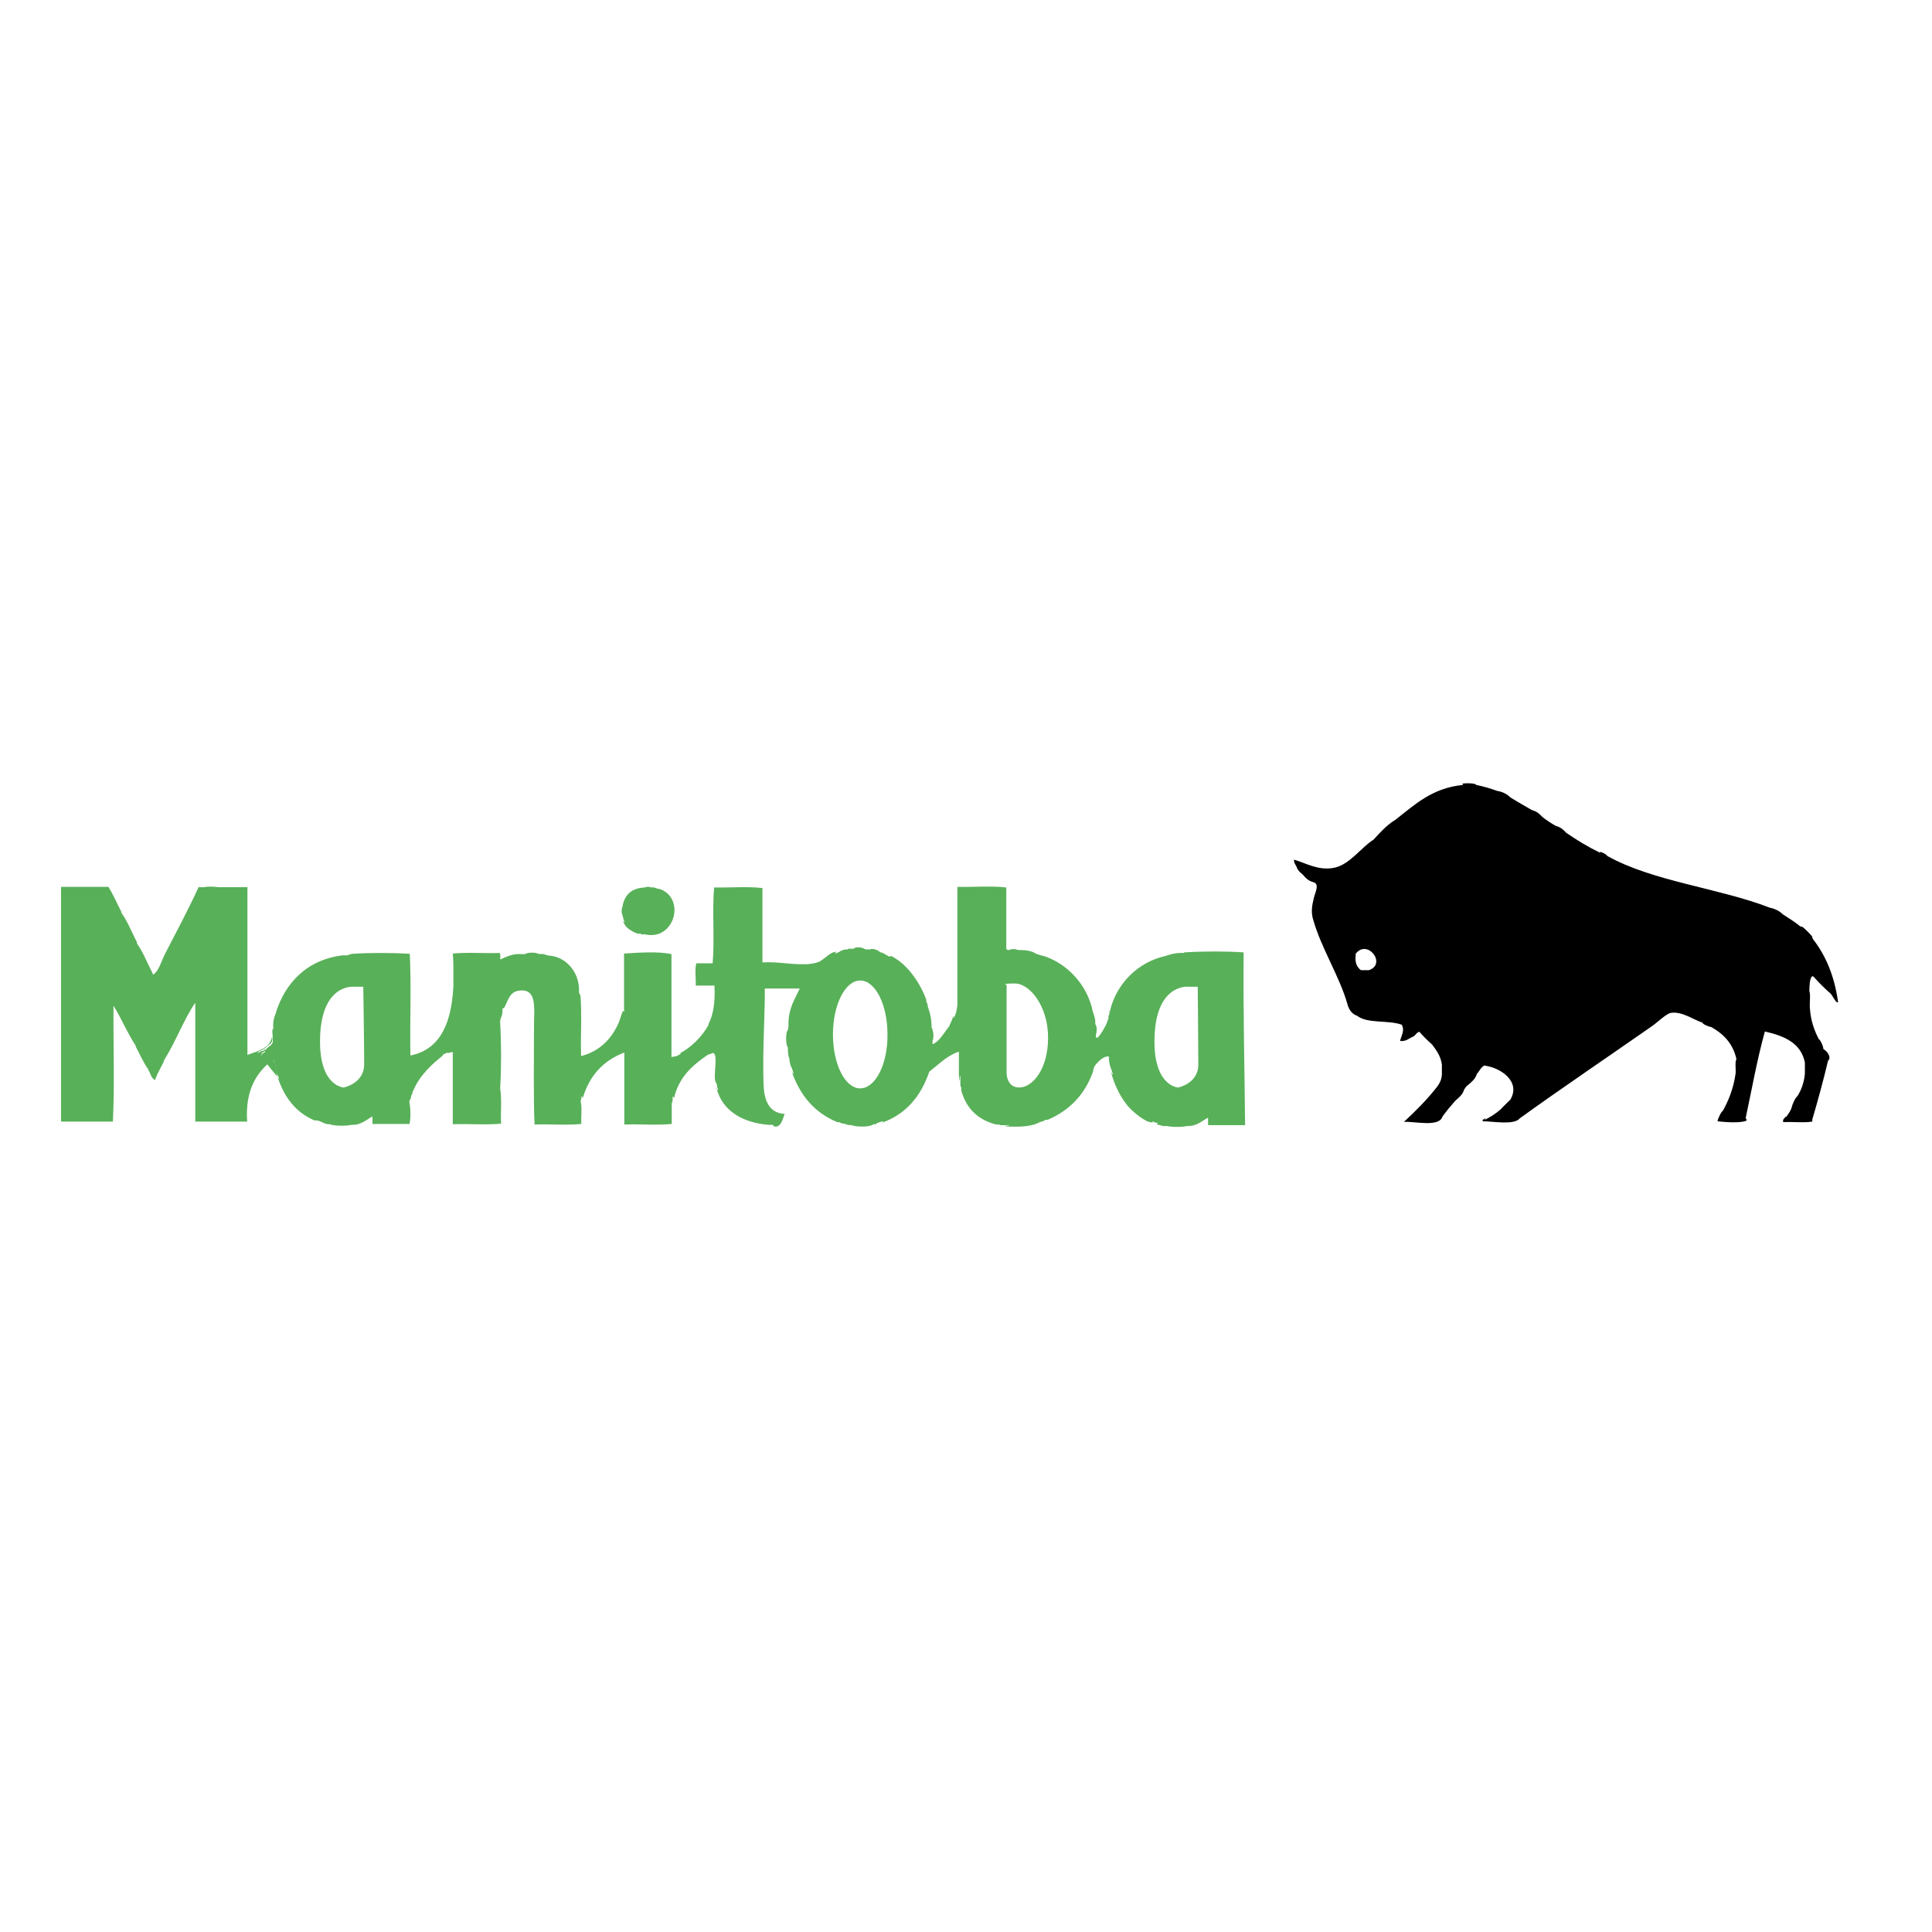 <?xml version="1.0" encoding="utf-8"?>
<!-- Generator: Adobe Illustrator 19.2.1, SVG Export Plug-In . SVG Version: 6.00 Build 0)  -->
<svg version="1.1" id="layer" xmlns="http://www.w3.org/2000/svg" xmlns:xlink="http://www.w3.org/1999/xlink" x="0px" y="0px"
	 viewBox="0 0 652 652" style="enable-background:new 0 0 652 652;" xml:space="preserve">
<style type="text/css">
	.st0{fill-rule:evenodd;clip-rule:evenodd;}
	.st1{fill-rule:evenodd;clip-rule:evenodd;fill:#58B059;}
	.st2{fill:#58B059;}
</style>
<g>
	<g>
		<path class="st0" d="M471,276.6c-3,1.8-5.2,4.3-7.5,6.8c-3.9,2.3-8.1,8.6-13.5,9.5c-5.2,0.9-9-1.5-13.3-2.8
			c-0.1,1.3,0.7,1.8,1,2.8c0.4,1,1.2,1.6,2,2.3c0.9,1.1,1.9,2.1,3.5,2.5c2.2,0.6,0.7,3.3,0.2,5.3c-0.7,2.8-1,5-0.2,7.5
			c2.7,9.5,8.9,19.1,11.5,28.3c0.5,1.9,1.5,3.4,3.3,4c3.3,2.7,10.6,1.4,15,3c1.3,1.9-0.4,4.4-0.5,5.5c1.9,0.2,2.8-0.7,4-1.3
			c1.2-0.3,1.3-1.5,2.5-1.8c1.3,1.5,2.7,2.9,4.3,4.3c1.4,1.9,2.9,3.8,3.3,6.8v3.3c-0.1,1.7-0.7,2.9-1.5,4c-3.4,4.4-7.3,8.3-11.3,12
			c3.7-0.2,11.9,1.9,13-1.8c1.3-1.8,2.8-3.6,4.3-5.3c1.2-1.1,2.5-2,3-3.8c0.4-0.5,0.7-1.2,1.3-1.5c1.2-1.1,2.5-2,3-3.8
			c0.9-0.9,1.3-2.2,2.5-2.8c5.7,0.7,12.4,5.5,8.8,11.5c-1.1,1.1-2.2,2.1-3.3,3.3c-1.6,1.4-3.3,2.5-5.3,3.5c0-0.3,0.4-0.4,0-0.5
			c-0.1,0.5-1,0.2-0.7,1c3.5,0,10.6,1.4,12.5-1c13.7-9.9,30-20.9,44.6-31.1c2-1.4,4.9-4.3,6.5-4.5c3.7-0.5,7.4,2.3,10.5,3.3
			c0.1,0.5,1.8,1.3,3,1.5c4.1,2.3,7.3,5.5,8.5,10.8c-0.6,1.2-0.1,3.4-0.3,5c-0.7,4.9-2.3,8.9-4.3,12.5c-0.5,0.2-1.5,2.2-1.8,3.5
			c2.6,0.3,7.5,0.7,9.8-0.2c0-0.3,0-0.7-0.3-0.8c2.1-9.8,3.9-20,6.5-29.3c6.6,1.5,12.2,3.9,13.5,10.5v3.8c-0.3,3-1.2,5.4-2.5,7.5
			c-0.6,0.4-1.7,2.5-2,4c-0.4,1.1-1.1,2.1-1.8,3h-0.3c-0.2,0.6-1,0.7-0.7,1.8c3.2-0.2,7,0.3,9.8-0.2v-0.7c1.9-6.5,3.7-13,5.3-19.8
			c1.3-1.2-0.3-3.2-1.3-3.8c-0.2-0.1-0.3-0.2-0.3-0.5c-0.2-1.2-1.1-2.9-1.5-3c-1.5-2.9-2.7-6.1-3-10.3c-0.2-1.9,0.3-4.5-0.2-6
			c0.1-1.9,0-4,1-5c0.3,0.1,0.6,0.3,0.7,0.5c1.6,1.8,3.2,3.4,5,5c1.1,0.6,2.2,3.9,3,3.3c-1.2-8.7-4.1-15.7-8.5-21.3
			c0-0.3-0.3-0.3-0.2-0.8c-1-1.2-2.1-2.3-3.3-3.3c-0.3,0-0.5-0.1-0.8-0.2c-1.8-1.5-3.8-2.7-5.8-4c-1.1-1.1-2.6-1.9-4.5-2.3
			c-17.4-6.7-39.4-8.8-54.9-17.5c0.4-0.2-3-2-2.3-1c-4.1-2-7.9-4.3-11.5-6.8c-0.9-1-1.9-1.9-3.5-2.3c-1.6-0.9-3.1-1.9-4.5-3
			c-0.9-1-1.9-1.9-3.5-2.3c-2.4-1.4-4.9-2.8-7.3-4.3c-1.1-1.1-2.6-1.9-4.5-2.2c-2.2-0.8-4.5-1.5-7-2c-0.4-0.9-6.2-0.5-4.5-0.3v0.3
			C483.4,265.9,477.5,271.5,471,276.6 M462,327.4h-2.5c-0.3,0-0.4-0.1-0.5-0.2c-1.1-1-1.8-2.4-1.5-4.8v-0.5
			C461.4,316.7,468.1,325.3,462,327.4"/>
		<path class="st1" d="M97,367c0.2,1.2,0.4,0.3,0.7,1.8"/>
		<path class="st1" d="M95.7,364.2c-0.3,0-0.7,0-0.7,0.2c0.2,0,0.3,0.4,0,0.5c0,0.7,0.5,1,0.5,1.8c0.2,0,0.3,0.2,0.5,0.3
			c0-0.3-0.2-0.3-0.2-0.5c0.2-0.8,0-1,0.2-1.3"/>
		<path class="st1" d="M88.2,356c-0.4-0.1,0-0.3,0.2-0.2c0-0.3-0.1-0.4-0.2-0.5c0.3-0.5,1-0.5,1.3-1c-0.1-0.3-0.4,0-0.5,0.3h-0.2
			c-0.9,0-1.1,0.7-2,0.7c0.7-0.7,1.8-0.9,2.5-1.5h0.2c0.7-1.3,2.8-1.3,2.3-3.8c-0.9,3.9-4.8,4.7-8.3,6v-56.6h-9.6
			c-1.9-0.2-3.6-0.3-5.1,0c-0.4,0.1-0.8,0.1-1.1,0.2c0.3-0.1,0.7-0.2,1.1-0.2h-1.8c-3.4,7.5-7.6,15.3-11.3,22.5
			c-1.3,2.6-2.1,5.8-4,7c-0.1-0.2-0.3-0.4-0.3-0.7c-1.7-3.1-3-6.7-5-9.5c-0.1-0.2-0.3-0.4-0.2-0.8c-1.7-3.1-3-6.7-5-9.5
			c-0.1-0.2-0.3-0.4-0.3-0.8c-1.4-2.7-2.7-5.7-4.3-8.3h-16v79.2h17.5c0.6-12.5,0.1-26.1,0.2-39.1c2.7,4.3,4.7,9.3,7.5,13.5v0.3
			c1.4,2.6,2.6,5.4,4.3,7.8v0.2c0.7,0.9,0.8,2.3,1.7,2.9c0,0,0,0.1,0,0.1c0,0,0,0,0,0c0.2,0.1,0.3,0.2,0.5,0.3c0.8-2.3,2-4.2,3-6.3
			c-0.1-0.4,0.2-0.4,0.3-0.8c3.7-5.9,6.7-13.9,10.3-19v40.1h17.5c-0.7-10.7,3.2-16.7,8.8-21c0,0.3,0,0.7,0.2,0.8
			c0.2-0.9-0.2-1.3-0.7-0.8c0.1-0.3,0.3-0.5,0.7-0.5c0.4,1.8,0.8,3.5,1.3,5.3c0.3,0.4,0.2,1.3,0.7,1.5"/>
		<path class="st1" d="M93.7,356.7c-0.3-0.2-0.3-0.6-0.7-0.5c0.3,0.3,0.1,0.4,0,0.7c-0.3,0.7-0.3-0.4,0-0.5c-0.2,0.2-1.2,0.6-1-0.3
			c-0.1-0.3-0.3-0.5-0.7-0.5c0.4-0.4,0.8-0.5-0.2-0.5c-0.1,0.6-0.3,1.1-0.8,1.3c0.2,0.4,0.4-0.1,1,0.2c0.1,0.5-0.2,0.7-0.2,1
			c-0.4-0.2,0-0.5,0-0.8c-0.5-0.1-0.7,0.2-1,0.3c-0.1,1.2-0.4-0.2-0.2-0.7"/>
		<path class="st1" d="M149.8,355c-0.1,0.1-0.3,0.2-0.4,0.3C149.6,355.2,149.8,355.2,149.8,355"/>
		<path class="st1" d="M89.7,356.5c-0.1,0.5,0.2,2,0.2,0.7c0.3-0.1,0.5-0.4,1-0.2c0,0.3-0.4,0.6,0,0.7c0.1-0.3,0.4-0.5,0.2-1
			c-0.6-0.3-0.8,0.1-1-0.2c0.5-0.2,0.7-0.7,0.7-1.3c1.1,0,0.6,0.1,0.2,0.5c0.4,0,0.6,0.2,0.8,0.5c-0.2,0.9,0.8,0.4,1,0.2
			c-0.3,0.1-0.3,1.2,0,0.5c0.1-0.4,0.3-0.4,0-0.7c0.5-0.1,0.5,0.3,0.7,0.5"/>
		<path class="st2" d="M419.7,321.4c-6-0.4-13.8-0.4-19.8,0c-0.3,0-0.4,0.1-0.5,0.2c-2.5-0.1-4.3,0.4-6,1c-9.3,2-16.6,9.3-18.8,18.5
			h0c0,1.1-0.7,1.5-0.5,2.8c-0.2,0-0.2,0.3-0.3,0.5c-0.2,1.2-3.2,6.5-3.8,5.8c-0.6-0.9,0.7-2.3-0.2-4.3c0-0.2-0.1-0.2-0.2-0.2
			c0.2-1.9-0.4-2.9-0.8-4.3c-1.8-9-8.6-16.3-16.9-18.9c0,0,0.1,0,0.1,0.1c-0.8-0.2-1.6-0.5-2.3-0.7c-1.4-1-3.4-1.3-5.8-1.3h-0.5
			c-0.4-0.4-2.4-0.4-2.8,0h-0.5c-0.2,0-0.3-0.3-0.5-0.3v-20.8c-5-0.6-11.1-0.1-16.5-0.2v39.8c-0.2,1.8-0.5,3.4-1.3,4.5
			c0.4-2.3-0.8,1.6-1.3,2.2v0.3c-1.7,2.1-3.5,5.5-5.8,6.3v-1v-0.2c0.4-0.6,0.4-2.9,0-3.5c0-0.4,0-0.7-0.3-0.7c0-2.9-0.5-5.2-1.3-7.3
			c0.1-1-0.6-1.3-0.5-2.3c-2-5.5-5.9-11.2-10.5-14c-0.4-0.3-1.8-1.2-1.8-0.5c-1.1-0.4-1.8-1.2-3-1.5h-0.2c-0.7-0.7-2.5-1.5-3.5-1h-1
			h-0.5c0-0.2-0.3-0.2-0.5-0.2c0-0.2-0.3-0.2-0.5-0.2c-0.3-0.4-2.4-0.4-2.8,0c-0.2-0.1-0.2,0.1-0.2,0.2c-0.6,0.1-1.8-0.3-2,0.2h-0.3
			c-1.6,0-2.4,0.8-3.5,1.3h-0.5c0-0.3,0.4-0.2,0.5-0.5c-1.8,0-3.2,1.6-4.8,2.7c0.1-0.1,0.2-0.1,0.3-0.2c-0.1,0.1-0.2,0.1-0.3,0.2
			c0,0,0,0,0,0c-0.1,0.1-0.2,0.1-0.3,0.2c-0.1,0.1-0.2,0.1-0.3,0.2c-0.1,0.1-0.2,0.1-0.3,0.2c0,0,0,0,0,0c-1.1,0.5-2.7,0.8-4.4,0.9
			c-0.1,0-0.1,0-0.2,0c-0.3,0-0.5,0-0.8,0c0.1,0,0.3,0,0.4,0c-0.4,0-0.9,0-1.3,0c-0.5,0-1.1,0-1.6,0c0.4,0,0.8,0,1.2,0
			c-4.2-0.1-8.6-0.9-12.6-0.6v-25.1c-4.9-0.6-10.9-0.1-16.3-0.2c-0.7,7.9,0.2,17.6-0.5,25.6H235c-0.6,2-0.1,5.1-0.2,7.5h6.3
			c0.3,5.3-0.3,9.7-2,13v0.3c-2.2,4-5.9,7.6-9.7,9.6c0.1,0,0.2-0.1,0.4,0c-0.1,0.3-0.5,0.2-0.5,0.5c-0.4-0.1-0.4,0.2-0.7,0.3
			c-0.6,0.3-1.5,0.2-2,0.5v-34.8c-4.3-1-11.3-0.5-16-0.2v18.3c-0.1,0.4,0.3,1.3-0.2,1.3c0-1.4-1.2,2.7-1.5,3.5
			c-2.4,5.6-6.5,9.9-12.8,11.5c-0.2-6.7,0.3-14-0.2-20.3c0-0.3-0.1-0.4-0.3-0.5c0-0.3-0.1-0.4-0.2-0.5v-1.3
			c-0.1-5.8-4.4-10.9-10-11.3c-1.3-0.1-1.9-0.8-3.5-0.5c0-0.2-0.3-0.2-0.5-0.2c-0.7-0.4-3.1-0.4-3.8,0c-0.3,0-0.4,0.1-0.5,0.2h-0.8
			c-3.4-0.3-5.3,0.9-7.5,1.8c0-0.8,0.2-1.8-0.2-2.2c-5.2,0.2-11-0.3-15.8,0.2c0.1,1.4,0.2,2.8,0.2,4.1v7c-0.4,7.8-2.1,14.4-5.9,18.6
			c-0.3,0.3-0.7,0.7-1,1c-2,1.8-4.5,3.1-7.6,3.7c-0.2-11.4,0.3-23.4-0.2-34.3c-5.9-0.4-13.6-0.4-19.5,0c-0.3,0-0.4,0.1-0.5,0.2
			c-0.4,0-0.7,0-0.8,0.3h-1.8c-11.9,1.4-19.6,9.1-22.8,20c-0.6,1.3-0.8,2.9-0.7,4.8c-0.6,0.4-0.1,1.9-0.2,2.8v0.5
			c0.5,2.5-1.6,2.4-2.3,3.8h-0.2c-0.7,0.6-1.8,0.8-2.5,1.5c0.9,0,1.1-0.7,2-0.7H89c0.1-0.3,0.4-0.6,0.5-0.2c-0.3,0.5-1,0.5-1.3,1
			c0.2,0.1,0.3,0.2,0.2,0.5c-0.3,0-0.6,0.1-0.2,0.3l5.4,6.7c-0.1-0.4-0.3-0.8-0.4-1.2c-0.4-1-0.8-1.9-0.7-3.3
			c0.2-0.9-0.2-1.3-0.7-0.7c0.1-0.3,0.3-0.5,0.7-0.5c0.4,1.8,0.8,3.5,1.3,5.3c0.2,0.3,0.3,0.7,0.4,1.1l0.4,0.5
			c-0.2-0.1-0.3-0.3-0.4-0.5l-0.5-0.6c2.2,6.8,6.1,11.9,12.4,14.6h0.5c2,0.1,2.7,1.5,5,1.3c0,0.2,0.1,0.2,0.3,0.2
			c1.7,0.4,5.1,0.4,6.8,0h0.2c3.1,0.1,5.2-2.1,6.8-2.8v2.5h12.5c0.4-1.8,0.4-5.2,0-7c-0.3-1.3,0.7-1.3,0.5-2.5
			c0.5-0.3,0.4-1.3,0.8-1.8c2.1-5.1,6.5-9.1,10.1-11.9c-0.1,0-0.3,0.1-0.3,0.2c0-0.2,0.3-0.2,0.2-0.5c0.7,0.1,0.8-0.6,1.5-0.5
			c0.9,0.2,1-0.4,1.8-0.2v24.3c5.3-0.2,11.4,0.3,16.3-0.2c-0.2-3.8,0.3-8.4-0.3-11.8v-0.2c0.4-6.7,0.4-15.1,0-21.8
			c-0.1-0.9,0.1-1.4,0.3-2c0.4-0.8,0.5-1.8,0.5-3v-0.2h0.3c0,0.1,0,0.2,0,0.2c1.3-1.5,1.6-5.4,4.8-6c6.8-1.3,5.5,5.9,5.5,12.3
			c0,10.2-0.2,25.4,0.2,32.8c5.2-0.2,11,0.3,15.8-0.2c-0.2-2.3,0.3-5.3-0.2-7.3c-0.2-0.9,0.4-1.1,0.2-2h0.3c0.1,0.2,0,0.5,0.2,0.5
			c2.2-7.5,6.9-12.6,14-15.3v24.3c5.3-0.2,11.2,0.3,16-0.2v-7c0.2-0.3,0.3-0.7,0.3-1.3c0-0.4-0.1-1,0.2-1c0.1,0.2,0,0.5,0.3,0.5
			c1.6-7,6.2-11,11.3-14.5c0.2-0.1,0.4-0.3,0.8-0.2c3.6-2.6,0.7,7.7,2,9.5c0,0.2,0.1,0.2,0.2,0.3c0,0.3,0.1,0.4,0.2,0.5
			c-0.2,0.9,0.4,1,0.3,1.8c-0.4,0-0.1-0.7-0.5-0.8c1.9,8,9.2,11.8,17.5,12.5h1.5c0,0.2,0.1,0.2,0.3,0.2v0.3c2,0.6,2.8-1.5,3.4-3.3
			c0-0.1,0-0.2,0-0.3c0,0.1,0,0.2,0,0.3c0.1-0.3,0.2-0.6,0.3-0.9c-4.7-0.2-6.6-3.8-7-8.3c-0.1-1.5-0.2-3.3-0.2-5.1
			c0,1.7,0,3.4,0,5.1c0-1.7,0-3.4,0-5.1v-0.1c0-2,0-4.1,0-6.1v0c0-0.2,0-0.4,0-0.7c0,0.2,0,0.4,0,0.7c0.1-8.2,0.6-17.2,0.5-22.7
			h11.8c-1.6,3.5-3.7,6.5-3.8,11.5c0,1,0,1.8-0.2,2.5c-0.2,0-0.2,0.3-0.3,0.5c-0.4,1-0.4,3.7,0,4.8c0,0.3,0.1,0.4,0.3,0.5
			c0,1.4,0,2.8,0.5,3.8v0.2c0.1,1.1,0.3,2.1,0.7,2.8c0.3,0.7,0.6,1.4,0.7,2.2c-0.3,0-0.2-0.4-0.5-0.5c2.8,7.9,7.7,13.7,15.3,16.8
			c1-0.1,1.3,0.6,2.3,0.5c0.8,0.3,1.6,0.6,2.8,0.5c0,0.2,0.1,0.2,0.3,0.2c1.8,0.4,5.5,0.5,6.8-0.5c0.4,0,1,0.1,1-0.3
			c0.7-0.3,1.4-0.6,2.3-0.7c0,0.3-0.4,0.2-0.5,0.5c8.2-2.9,13.2-9,16-17.2c0,0,0,0,0,0c0,0,0,0,0.1-0.1h0c1.2-1.5,2.8-2.6,4.3-3.7
			c-1.5,1.1-3.2,2.2-4.3,3.7c3.1-2.4,5.8-5.3,9.9-6.7v6.3c0,2,0.1,5.6,0.3,2h0.2v1c0.1,0.9-0.2,2.2,0.3,2.8v1
			c1.7,6.1,5.6,9.9,11.8,11.5h1c0.3,0.2,0.7,0.3,1.3,0.2h2v0.2c-2.5-0.1-0.8,0.4,0.7,0.3c3.6,0.1,6.9-0.1,9.3-1.3
			c0.6-0.4,1.8-0.4,2.3-1h0.3h0.5c7.4-3.2,12.5-8.5,15.3-16.3c0-0.8,0.3-1.2,0.5-1.8c1.1-1.5,2.9-3.4,4.8-3.3c0,1.7,0.3,3,0.8,4.3
			c0.2,0.3,0.2,0.9,0.5,1.3v0.5c-0.4,0-0.1-0.7-0.5-0.7c0.9,3.8,3.3,9.1,6.5,12.3c1.5,1.5,5.8,5.2,7.8,4.5c-0.1,0.1-0.5-0.1-0.5-0.2
			h0.3h0.2c0.2,0.5,1.3,0.2,1.5,0.7c-0.2,0.1-0.5,0-0.5,0.3c1.2,0,1.8,0.7,3.3,0.5h0.2c1.7,0.4,5.1,0.4,6.8,0h0.3
			c3.1,0.1,5.2-2.1,6.8-2.8v2.5h12.5C420,360,419.5,340.4,419.7,321.4 M116,367c0,0-8-0.3-8-15.5c0-19.6,11.3-18.5,11.3-18.5h3.3
			c0,0,0.3,19.8,0.3,26.3C122.8,365.7,116,367,116,367 M290.3,367.3c-5.1,0-9.2-8.1-9.2-18.2c0-10,4.1-18.2,9.2-18.2
			c5.1,0,9.2,8.1,9.2,18.2C299.6,359.2,295.4,367.3,290.3,367.3 M344,367c-4.4,0-4.3-4.9-4.3-4.9v-29.7c0,0-2.2-0.5,2.8-0.5
			c5,0,11.2,7.6,11.2,18.3S348.4,367,344,367 M397.6,367c0,0-8-0.3-8-15.5c0-19.6,11.3-18.5,11.3-18.5h3.3c0,0,0.2,19.8,0.2,26.3
			C404.4,365.7,397.6,367,397.6,367"/>
		<path class="st1" d="M96,365.2c-0.3,0.2-0.1,0.5-0.2,1.3c0,0.2,0.2,0.2,0.2,0.5c-0.2,0-0.2-0.3-0.5-0.3c0-0.7-0.5-1-0.5-1.7
			c0.3-0.1,0.3-0.5,0-0.5c0-0.3,0.5-0.2,0.8-0.3"/>
		<path class="st1" d="M97.7,368.8c-0.3-1.5-0.5-0.5-0.7-1.8"/>
		<path class="st1" d="M374.3,341.9c0.1-0.3,0.2-0.5,0.2-0.7h-0.2V341.9z"/>
		<path class="st1" d="M93.2,357.2c0.3,0,0.3,0.4,0,0.5c-0.5-0.4,0,3.3,0.7,2.5c0.3,0.2,0.1,0.9,0.7,0.7"/>
		<path class="st1" d="M89,358.2c-0.8,0.3-0.1,0.5-0.5,1.3h-0.2c-0.3,0-0.1,0.3,0,0.3c-0.2,0.8-0.5-0.3-0.7-0.3
			c-0.3,0.1-0.2,0.6-0.3,1c1,0,0.1,0.2,0.3,0.7c0.6-0.8,1.4-1.4,2-2.3C89.3,358.7,88.9,358.7,89,358.2"/>
		<path class="st1" d="M210.2,309.1c0,0.3,0,0.7,0.2,0.7c-0.1,0.8,0.4,1,0.5,1.5c-1.2-1.3-0.2,0.8,0.5,1.5c0.9,1,2.8,2,3.8,2.3h0.8
			h0.3c0,0.5,0.9,0.1,1.3,0.2c10,2.4,14-12.2,5-15.3c-1.1,0-1.5-0.7-2.8-0.5c-0.7-0.3-1.5-0.3-2.2,0c-4.4,0.2-6.8,2.4-7.5,6.3v0.2
			c-0.4,0.4-0.4,2.4,0,2.8C210,309,210,309.2,210.2,309.1"/>
	</g>
</g>
</svg>
